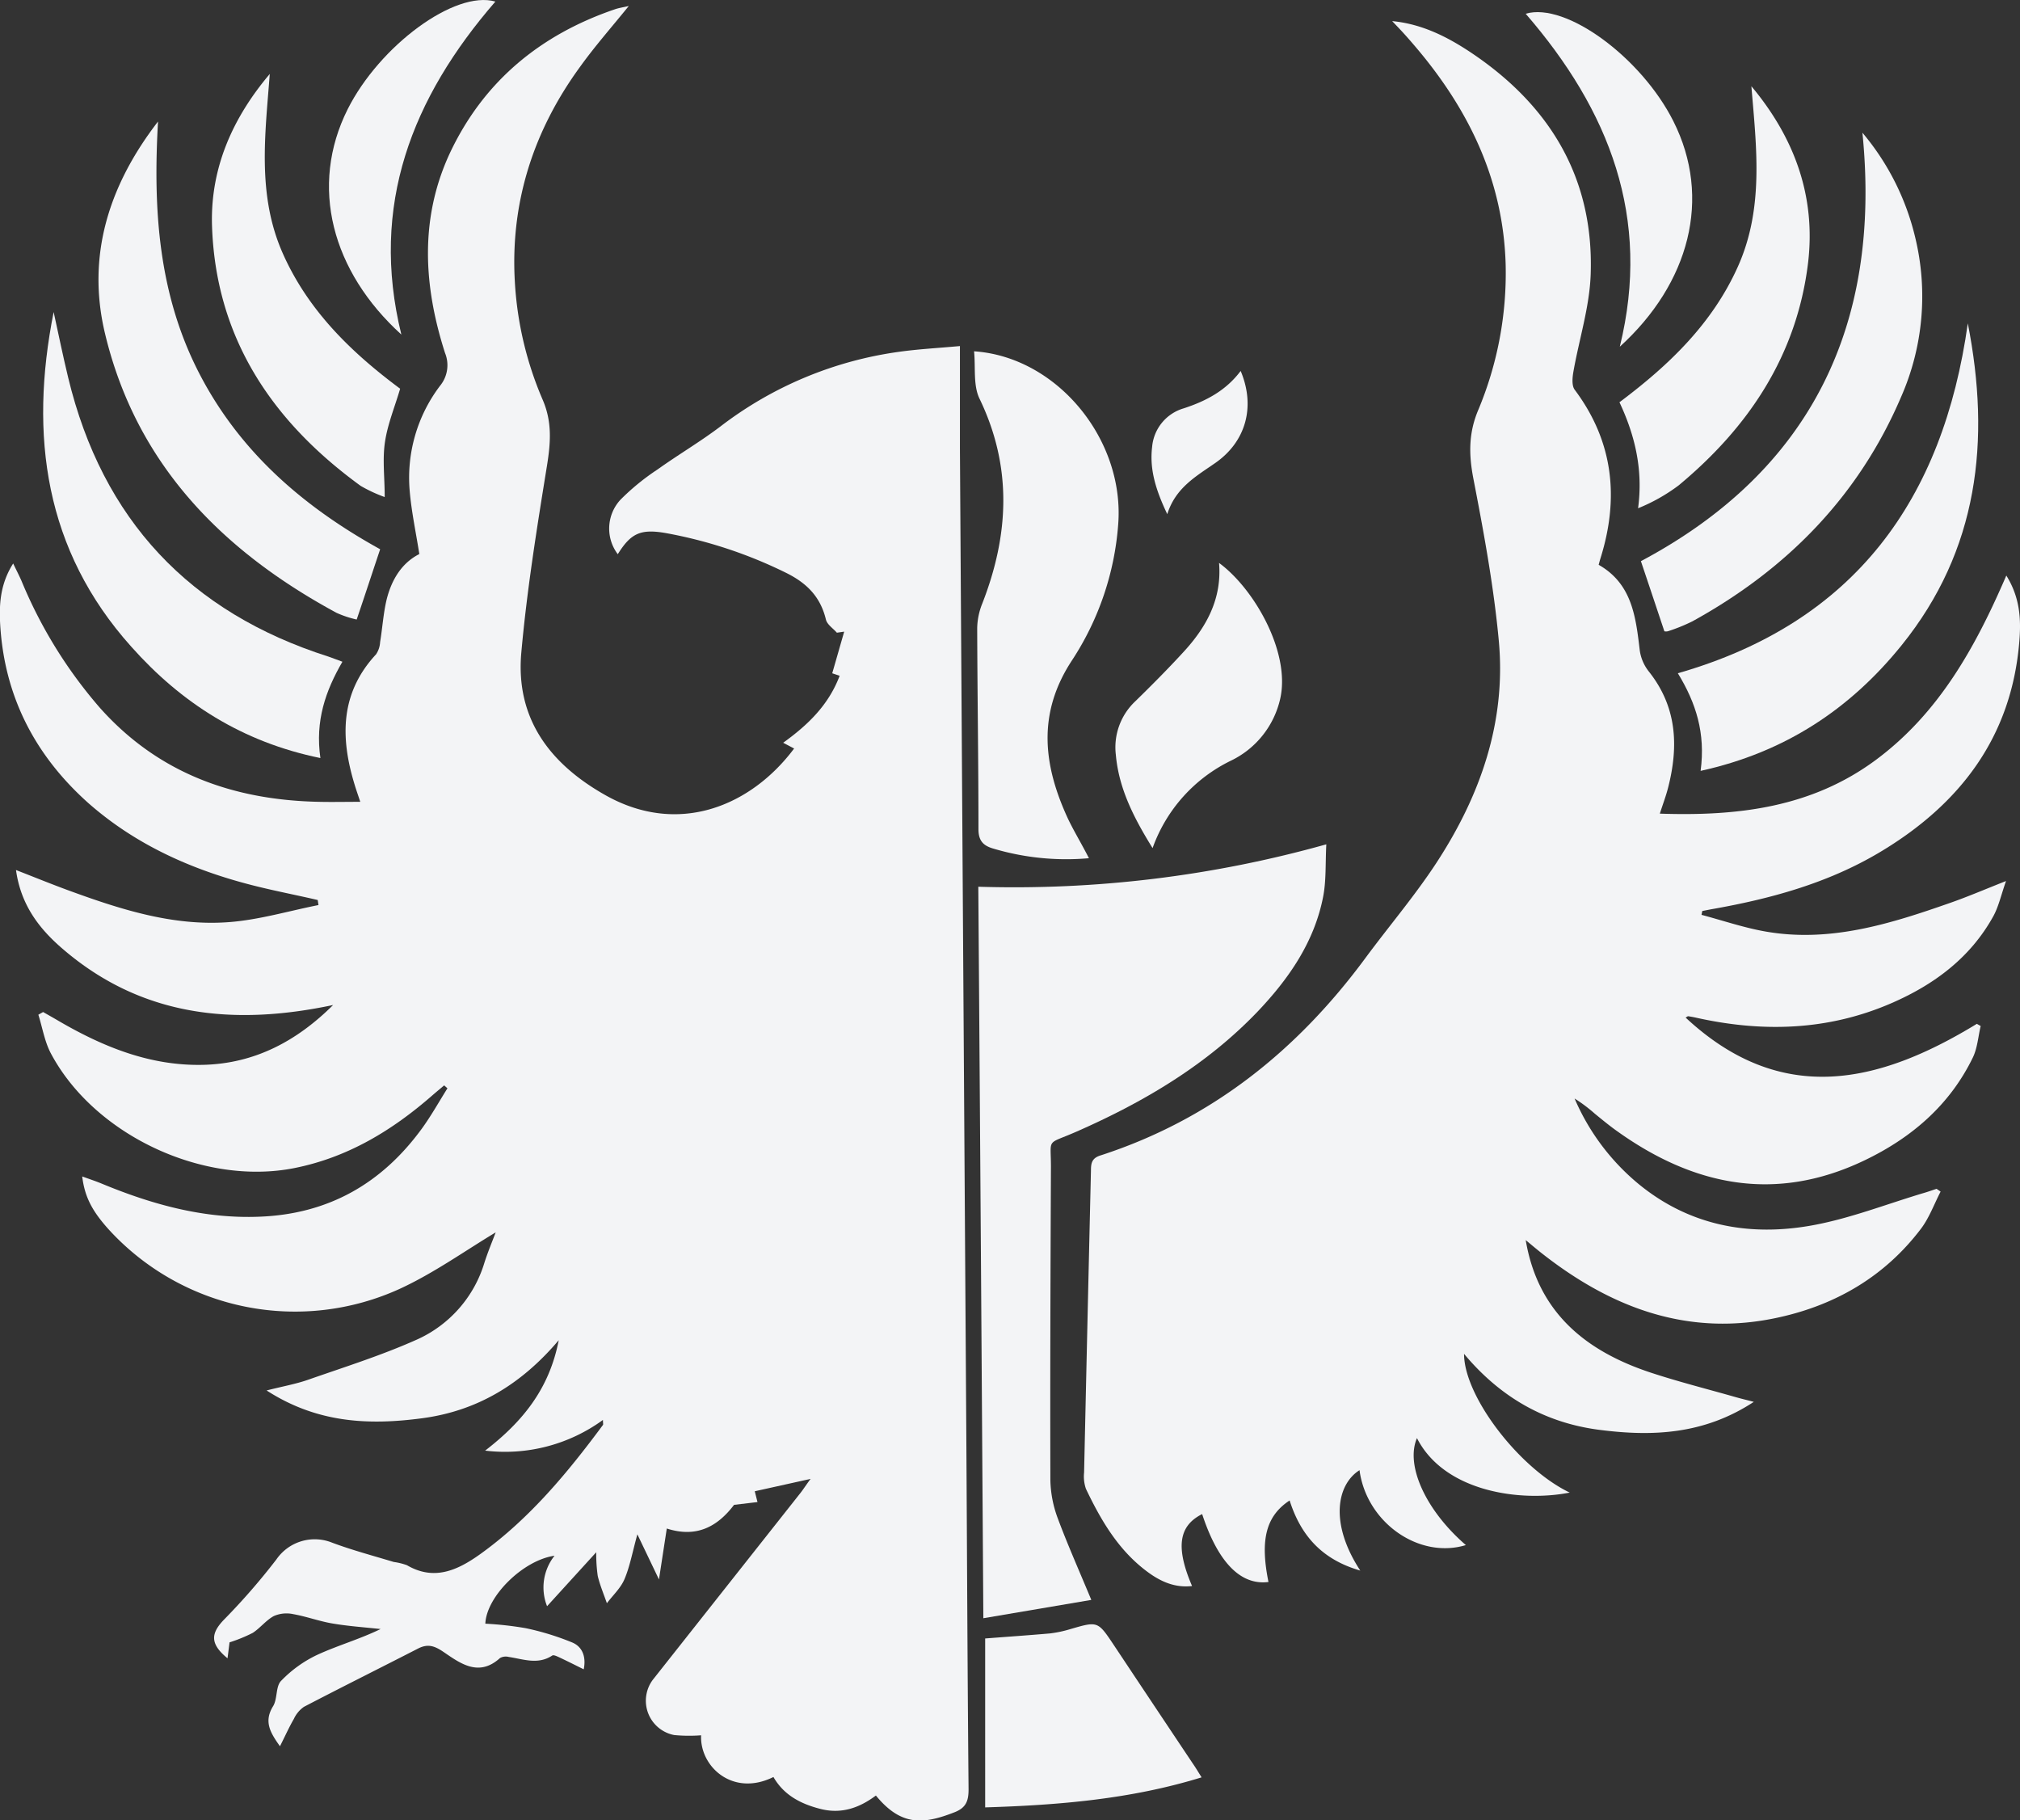 <svg xmlns="http://www.w3.org/2000/svg" viewBox="0 0 400.22 360.57"><rect x="0" y="0" width="400.22" height="360.57" fill="#333333" stroke="none"/><defs><style>.cls-1{fill:#f3f4f6;}</style></defs><g id="Layer_2" data-name="Layer 2"><g id="Layer_1-2" data-name="Layer 1"><g id="Layer_2-2" data-name="Layer 2"><g id="Layer_1-2-2" data-name="Layer 1-2"><path class="cls-1" d="M66,199.08c-19.6,4.15-37.94,2.42-53.71-11.23-4.55-3.93-8.17-8.62-9.12-15.51,3.9,1.52,7.26,2.89,10.66,4.13,10.14,3.7,20.47,7,31.4,6.2,6-.43,11.91-2.21,17.87-3.39l-.15-1c-4.3-1-8.62-1.82-12.89-2.91-12-3.05-23.13-8-32.53-16.27C6.73,149.47.67,137.51,0,123c-.15-3.72.17-7.54,2.61-11.38.69,1.44,1.21,2.44,1.66,3.47a91.5,91.5,0,0,0,15.48,25.07c11.56,13,26.42,18.32,43.41,18.67,2.59.06,5.17,0,8.22,0-.45-1.36-.83-2.42-1.15-3.5-2.82-9.27-2.83-18.07,4.28-25.72a4.78,4.78,0,0,0,.8-2.42c.47-2.84.64-5.75,1.32-8.54,1-3.9,3-7.15,6.45-8.9-.68-4.33-1.56-8.41-1.91-12.53a30.14,30.14,0,0,1,6-20.78,6.43,6.43,0,0,0,1-6.53c-4.23-13.18-5.06-26.45.86-39.36C95.71,16.2,107,6.89,121.83,1.84c.78-.27,1.62-.39,2.75-.65-3.41,4.21-6.7,7.94-9.62,12C105.74,25.81,101.11,40,102,55.71a68.68,68.68,0,0,0,5.5,23.43c1.91,4.39,1.61,8.47.89,13-2,12.37-4,24.76-5.11,37.22-1.13,13,5.68,22,16.79,28.22,14.45,8.07,28.76,2.06,37.27-9.31l-2.17-1.14c4.88-3.51,9-7.46,11.19-13.27l-1.47-.49c.8-2.76,1.58-5.51,2.37-8.25l-1.45.21c-.75-.86-1.93-1.61-2.17-2.6-1.09-4.54-3.82-7.27-8-9.31A90.24,90.24,0,0,0,132,105.61c-5.08-.9-7,0-9.6,4.17A8.42,8.42,0,0,1,122.92,99a46,46,0,0,1,7.35-6c4.1-2.93,8.48-5.5,12.49-8.54a74.89,74.89,0,0,1,35.43-14.78c3.79-.53,7.64-.73,12-1.13v20.3q.62,97.29,1.26,194.61c.15,23.65.23,47.3.45,71,0,2.31-.52,3.64-2.77,4.52-6.18,2.42-10.58,2.8-15.59-3.31-3.26,2.44-6.83,3.72-11,2.65-3.92-1-7.24-2.74-9.3-6.32-8.06,4-14.62-2.08-14.33-8.26a30.72,30.72,0,0,1-5.34-.05,6.92,6.92,0,0,1-5.48-8.11,6.82,6.82,0,0,1,1.38-3l29.13-36.85c.55-.7,1-1.42,2-2.78l-11.06,2.45.54,2.14-4.64.55c-3.34,4.39-7.49,6.57-13.33,4.69l-1.55,10.09-4.28-8.94c-1,3.63-1.49,6.39-2.56,8.9-.75,1.76-2.29,3.18-3.48,4.75-.62-1.8-1.37-3.56-1.81-5.4a30.83,30.83,0,0,1-.3-4.7l-9.74,10.69a10.09,10.09,0,0,1,1.48-10c-6.23.88-13.5,8.07-13.71,13.46a68.37,68.37,0,0,1,7.94.88,52.77,52.77,0,0,1,9.29,2.85c2.12.9,2.74,3,2.26,5.31-1.64-.81-3.24-1.62-4.86-2.38-.44-.2-1.11-.53-1.37-.35-2.85,1.88-5.73.71-8.62.28a2.37,2.37,0,0,0-1.73.21c-4.19,3.81-7.84,1.09-11.18-1.19-1.82-1.24-3.14-1.67-5.07-.68-7.52,3.86-15.1,7.63-22.6,11.54a5.91,5.91,0,0,0-2,2.4c-.93,1.6-1.69,3.31-2.75,5.41-2-2.79-3.21-4.94-1.36-7.94.89-1.45.49-3.89,1.57-5a24.37,24.37,0,0,1,7.16-5.16c4-1.85,8.34-3.07,12.57-5.12-3.18-.35-6.39-.56-9.54-1.1-2.62-.44-5.16-1.39-7.77-1.85a6.3,6.3,0,0,0-3.83.37c-1.55.83-2.7,2.37-4.19,3.34a30.2,30.2,0,0,1-4.6,1.88l-.4,3.16c-3.48-2.86-3.39-4.91-.63-7.73a130.17,130.17,0,0,0,10.3-11.84,9.22,9.22,0,0,1,11.1-3.32c4,1.49,8.11,2.58,12.18,3.81a12.2,12.2,0,0,1,2.6.64c5.38,3.14,10,1,14.38-2.1,9.8-7,17.36-16.11,24.45-25.68.09-.12,0-.36,0-1a32.94,32.94,0,0,1-23.34,6.08c7.45-5.75,12.71-12.23,14.58-21.87-7.47,8.81-16.21,14-27,15.45-10.57,1.41-20.81,1-30.88-5.5,3.24-.82,5.8-1.27,8.23-2.12,7.21-2.52,14.53-4.82,21.49-7.93A24.39,24.39,0,0,0,96,250.05c.73-2.24,1.64-4.41,2.21-5.93-6,3.6-12.15,8-18.85,11.11A50,50,0,0,1,21.78,243.8c-3.5-3.81-5-6.69-5.49-10.76,1.4.51,2.65.92,3.86,1.42,10,4.14,20.28,7,31.28,6.55,13.64-.52,24.2-6.56,32.14-17.43,1.85-2.54,3.39-5.31,5.08-8L88,215c-.75.64-1.51,1.26-2.26,1.91-8,7-16.81,12.36-27.41,14.47-18,3.58-39.67-6.51-48.28-22.77-1.21-2.31-1.65-5.07-2.45-7.61l.94-.53c1,.57,2,1.13,3,1.72,8.89,5.19,18.25,9,28.75,8.74C50.5,210.68,58.85,206.19,66,199.08Z"/><path class="cls-1" d="M275.83,4.18c5.89.56,10.93,3.11,15.65,6.26,15.6,10.44,24.34,24.85,23.68,43.9-.22,6.48-2.3,12.88-3.43,19.33-.2,1.15-.34,2.72.26,3.53,7.68,10.26,8.86,21.46,5.1,33.43-.12.37-.21.75-.35,1.25,6.66,3.79,7.36,10.38,8.15,17a8.66,8.66,0,0,0,1.77,4.11c5.58,7,5.94,14.73,3.87,22.92-.43,1.71-1.06,3.36-1.67,5.26,15.51.53,30.11-1.22,42.84-10.67,12.42-9.23,19.64-22.18,25.81-36.49,2.74,4.39,2.93,8.72,2.58,13-1.52,19-11.78,32.35-27.69,41.83-10.31,6.14-21.71,9.24-33.44,11.29l-1.69.33-.15.76c4.22,1.12,8.39,2.55,12.67,3.3,12.74,2.24,24.66-1.49,36.45-5.62,3.46-1.2,6.83-2.65,11.21-4.38-1,2.86-1.47,5.08-2.53,7-4.54,8.2-11.69,13.5-20.09,17.16-12.61,5.5-25.67,5.86-38.93,2.88-.48-.11-1-.19-1.44-.26-.07,0-.16.08-.49.27,18.91,17.61,38.2,13.15,57.7,1.24l.76.43c-.5,2.1-.64,4.37-1.56,6.26-4.6,9.46-12.2,15.93-21.51,20.38-17.71,8.46-34.05,5-49.39-6.12-1.37-1-2.68-2.08-4-3.16a30.69,30.69,0,0,0-4-3,44.92,44.92,0,0,0,12.69,16.94c9.91,8.13,21.54,10.37,33.75,8.3,7.86-1.33,15.43-4.37,23.13-6.64.72-.22,1.44-.48,2.15-.71l.8.55c-1.28,2.47-2.24,5.18-3.9,7.37-7.1,9.36-16.72,15-28,17.51-17.82,4-33.15-1.72-47-12.57-1.14-.89-2.24-1.83-3.3-2.7,2.41,14.33,11.89,22,24.81,26.26,5.56,1.83,11.26,3.26,16.89,4.87.92.26,1.85.48,3.49.91-9.86,6.47-20.07,6.9-30.61,5.54-10.86-1.4-19.68-6.53-26.8-15.05,0,8.46,11,22.74,20.94,27.48-9.65,1.91-24.81-.08-30.27-10.79-2.33,5.41,1.75,14.33,9.69,21.19-9.31,2.83-19.7-4.49-21.07-14.84-4.48,2.83-6,10.51.15,19.89-7.71-2.22-11.82-7.06-14-13.89-4.69,3.09-5.88,7.79-4.19,16.15-5.5.71-10-3.88-13.14-13.45-4.66,2.33-5.28,6.59-2,14.25-3.42.4-6.28-.91-8.86-2.83-5.7-4.22-9.18-10.16-12.16-16.41a7.44,7.44,0,0,1-.37-3.24q.66-29.94,1.36-59.85c0-1.52.22-2.47,2-3,21.83-7.1,38.82-20.72,52.33-39,4.68-6.34,9.82-12.36,14.12-18.93,8.67-13.26,13.81-27.82,12.37-43.83-1-10.88-3-21.68-5.08-32.42-.88-4.65-.92-8.8.92-13.27a70.16,70.16,0,0,0,5.5-29.13c-.49-16.15-6.94-29.85-17.08-42.06-.9-1.08-1.81-2.14-2.74-3.18S276.71,5.11,275.83,4.18Z"/><path class="cls-1" d="M216.22,316.92l-21.39,3.63c-.32-48.52-.64-96.53-1-144.9a229,229,0,0,0,68.95-8.4c-.2,3.77,0,7.13-.62,10.34-1.74,9-6.82,16.3-13,22.8C239,211,226.57,218.33,213.22,224.19c-6.16,2.7-4.94,1-5,7.4-.09,20.56-.17,41.11-.11,61.67a22.86,22.86,0,0,0,1.46,7.49C211.48,305.88,213.71,310.89,216.22,316.92Z"/><path class="cls-1" d="M215.75,170a50.65,50.65,0,0,1-19-1.92c-1.89-.56-2.89-1.5-2.89-3.81,0-13.27-.21-26.54-.25-39.81a13.64,13.64,0,0,1,1-4.89c5.32-13.62,6-27.07-.55-40.62-1.27-2.65-.75-6.16-1.07-9.36,16.44,1.09,29.85,17.47,28.56,34.25a56.72,56.72,0,0,1-9.18,27c-6.89,10.51-5.67,20.7-.83,31.22C212.72,164.56,214.22,167,215.75,170Z"/><path class="cls-1" d="M31.31,24.07c-1,17.38.05,34.31,8.28,50.11S60.66,100.7,75.32,108.8c-1.58,4.71-3,9.07-4.65,13.92a20.41,20.41,0,0,1-4-1.33C44,109.13,27,91.91,20.82,66.13,17.08,50.62,21.62,36.62,31.31,24.07Z"/><path class="cls-1" d="M329.76,125.05c-1.59-4.76-3-9-4.65-13.89C358.6,93.36,372.84,64.6,369,26.29A50.11,50.11,0,0,1,379.45,47a49.48,49.48,0,0,1-2.79,31.63c-8.44,19.74-22.7,34.19-41.37,44.46a34.79,34.79,0,0,1-4.7,1.91A1.46,1.46,0,0,1,329.76,125.05Z"/><path class="cls-1" d="M10.63,61.81c.95,4.34,1.84,8.69,2.88,13,6.79,28.14,24.06,46.5,51.61,55.27.82.27,1.62.61,2.72,1-3.33,5.76-5.43,11.69-4.36,19.08C48,147,35.9,139.22,26,128.09,8.88,109,5.76,86.27,10.63,61.81Z"/><path class="cls-1" d="M336.94,152.7c1-7.5-.92-13.45-4.51-19.34C367.58,123.3,385,98.82,389.88,64.05c4.57,23.24,2.09,44.93-13.11,63.76C366.62,140.38,353.77,149,336.94,152.7Z"/><path class="cls-1" d="M53.45,14.65c-.91,12-2.55,24,2.59,35.57C61.1,61.61,69.7,69.88,79.28,77c-1.08,3.66-2.47,7-3,10.51s-.06,6.94-.06,10.95a29.1,29.1,0,0,1-4.77-2.22C53.83,83.43,42.66,66.81,42,44.5,41.71,33.24,46.08,23.36,53.45,14.65Z"/><path class="cls-1" d="M347,17.08c8.52,10.19,12.8,21.79,11.23,35C356,70.38,346.49,84.6,332.6,96.14a35.47,35.47,0,0,1-8.05,4.54c1-7.5-.53-14.28-3.69-21,9.76-7.3,18.4-15.54,23.48-26.9C349.52,41.19,348,29.18,347,17.08Z"/><path class="cls-1" d="M238.07,352.07c-14,4.32-28.24,5.5-42.88,5.95V324.56c4.37-.34,8.61-.63,12.85-1a23.71,23.71,0,0,0,4.08-.87c5.4-1.57,5.39-1.58,8.59,3.22q7.78,11.7,15.59,23.38C236.85,350.08,237.35,350.92,238.07,352.07Z"/><path class="cls-1" d="M228.36,168c-3.79-6.11-6.69-11.85-7.28-18.48a12.51,12.51,0,0,1,3.83-10.58c3.28-3.2,6.52-6.46,9.62-9.84,4.51-4.91,7.59-10.49,7-17.59,7,5.13,14.16,17.73,12.13,26.84a18,18,0,0,1-9.72,12.3A30.74,30.74,0,0,0,228.36,168Z"/><path class="cls-1" d="M302.28,2.72c8-2.35,22.94,8.72,29.26,21.28,7.7,15.28,3.17,32.15-10.61,44.68C327.22,43.11,318.85,21.85,302.28,2.72Z"/><path class="cls-1" d="M79.52,66.27C65.75,53.78,61.22,36.89,68.9,21.6,75.22,9.06,90.12-2,98.15.31,81.65,19.35,73.22,40.66,79.52,66.27Z"/><path class="cls-1" d="M245.81,73.48c3,7.14,1,14.06-5.07,18.26-3.73,2.6-7.82,4.85-9.47,10.11-2.16-4.55-3.56-8.73-3-13.32a8.73,8.73,0,0,1,6.25-7.64C239,79.43,242.91,77.35,245.81,73.48Z"/></g></g></g></g></svg>